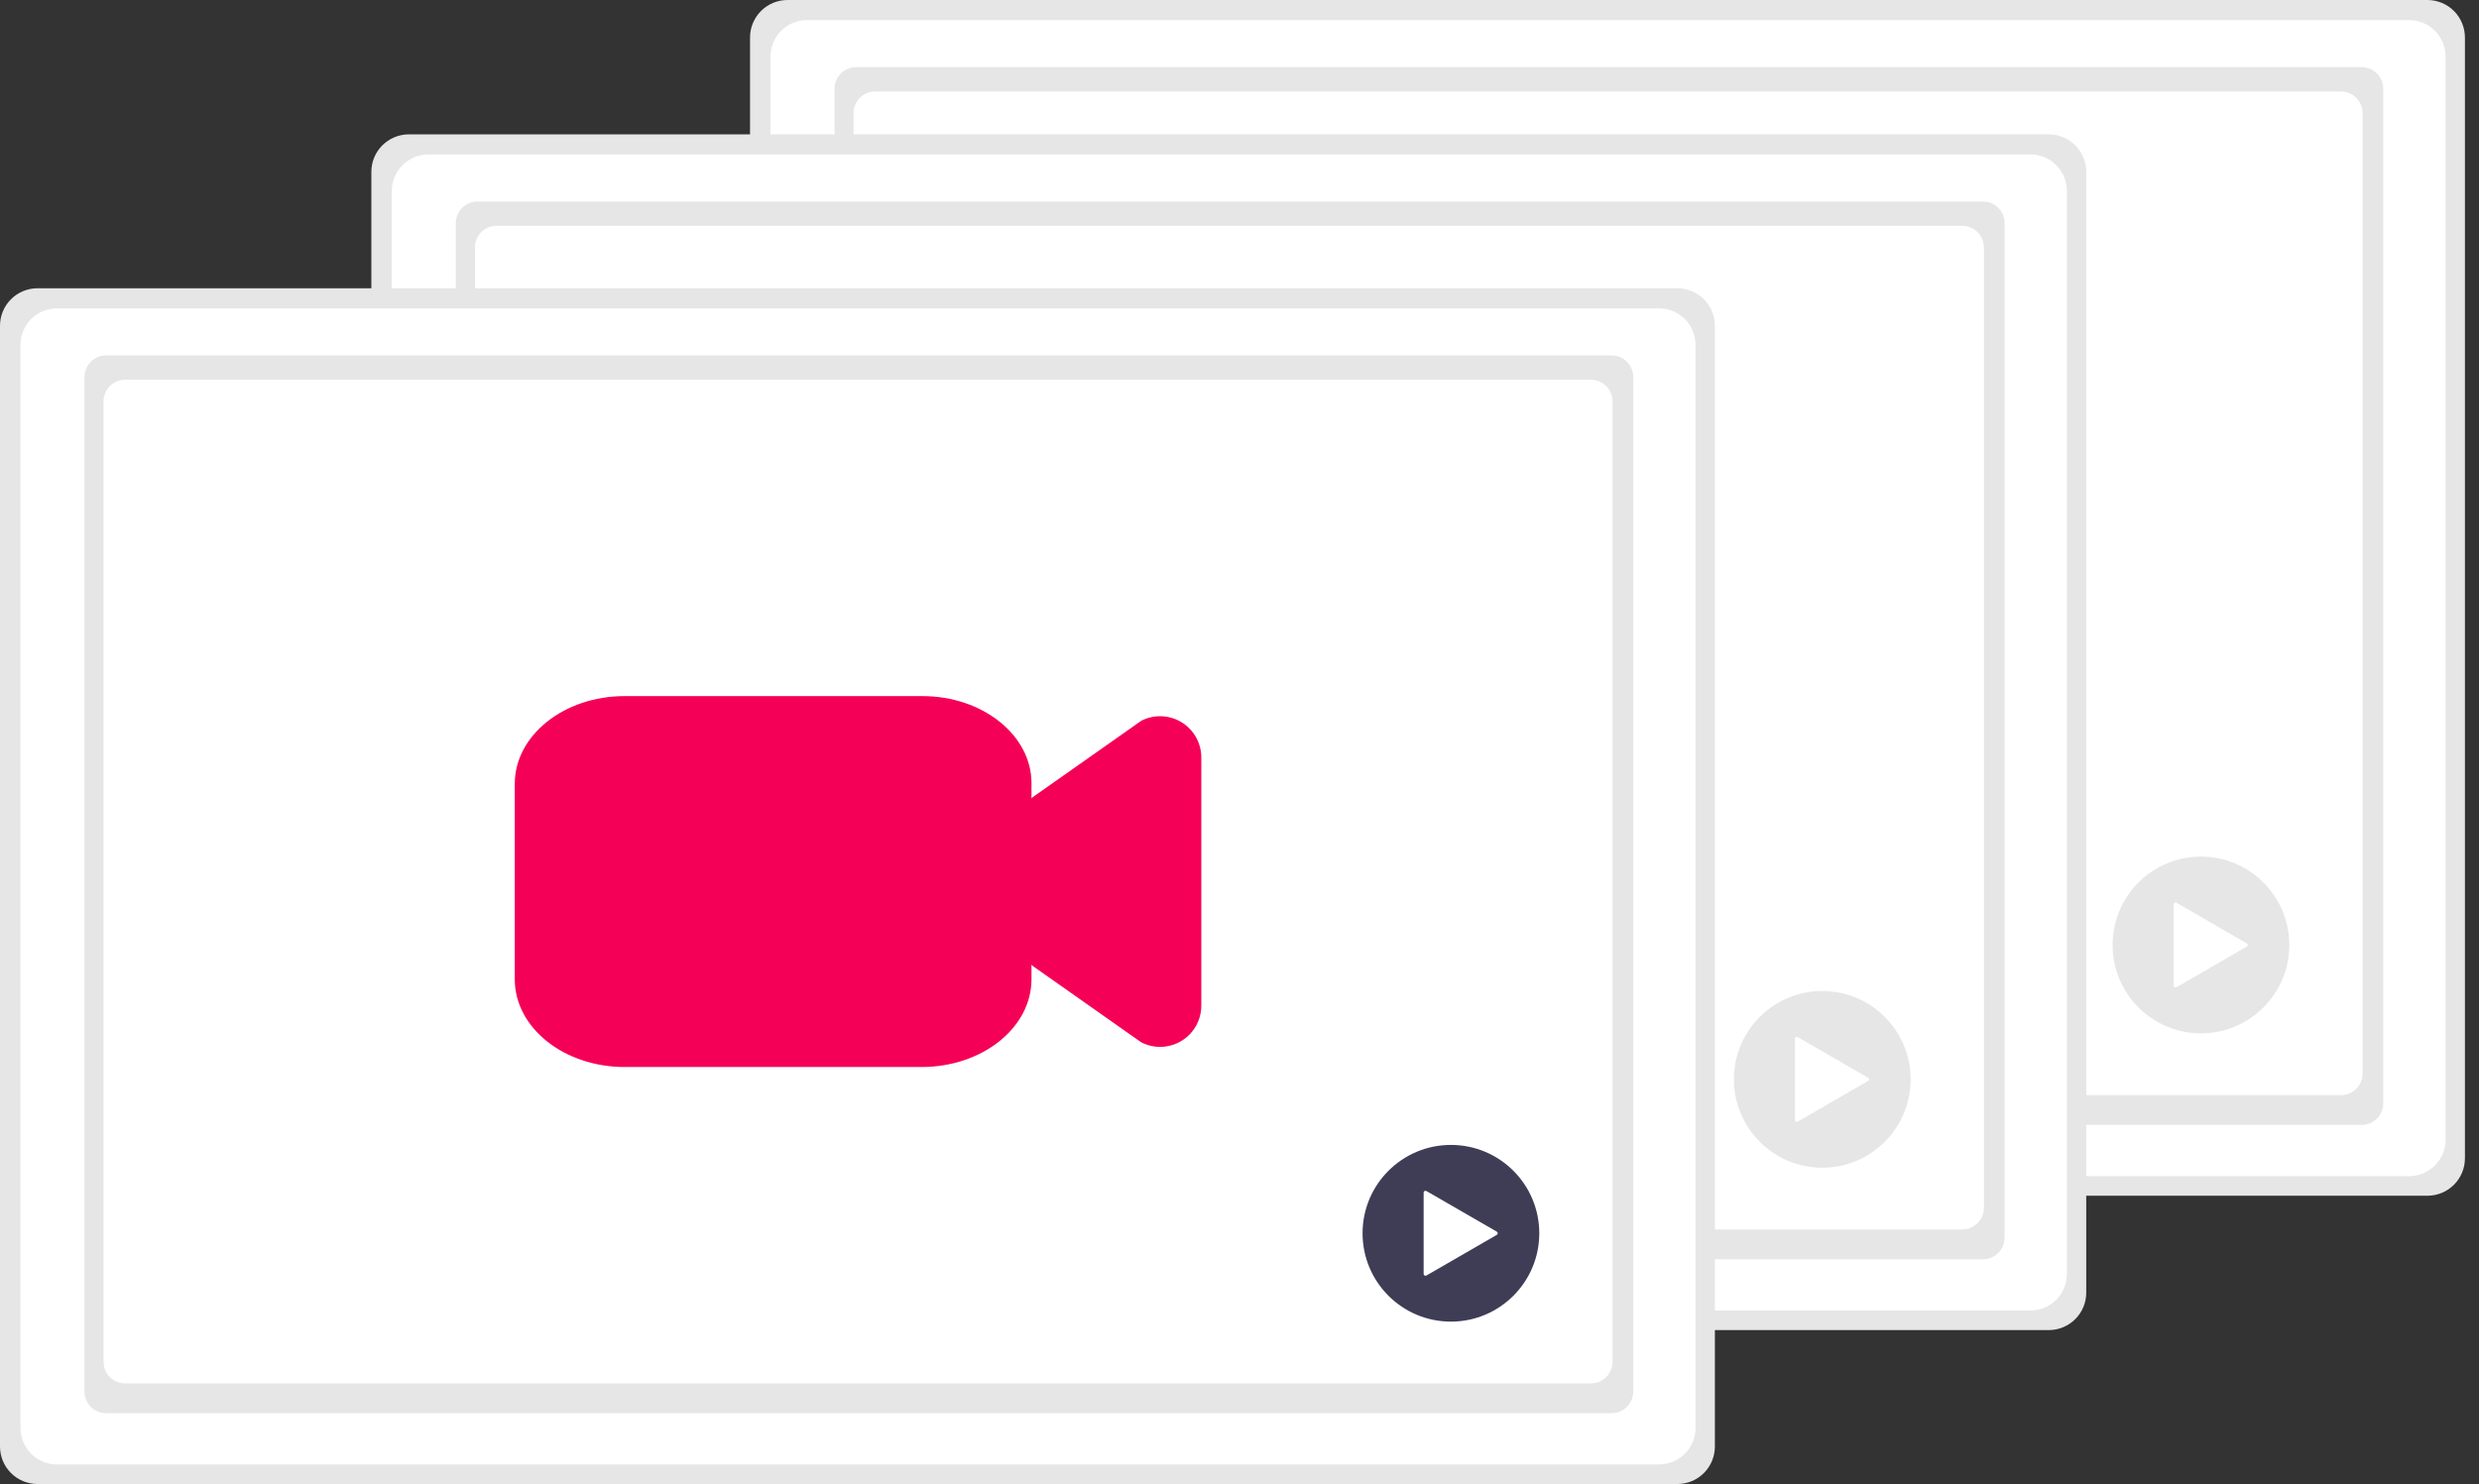 <svg width="167" height="100" viewBox="0 0 167 100" fill="none" xmlns="http://www.w3.org/2000/svg">
<rect x="0" y="0" width="167" height="100" fill="#333333" stroke="none"/>
<path d="M166.052 78.036C166.055 78.706 165.793 79.35 165.322 79.826C164.851 80.302 164.21 80.571 163.54 80.575H53.039C52.707 80.573 52.379 80.506 52.074 80.377C51.768 80.249 51.491 80.061 51.257 79.826C51.024 79.59 50.84 79.311 50.714 79.004C50.589 78.696 50.526 78.368 50.527 78.036V2.538C50.524 1.869 50.786 1.225 51.257 0.749C51.728 0.273 52.369 0.004 53.039 0H163.54C163.872 0.002 164.2 0.069 164.505 0.197C164.811 0.326 165.088 0.513 165.322 0.749C165.555 0.985 165.739 1.264 165.865 1.571C165.99 1.878 166.053 2.207 166.052 2.538V78.036Z" fill="#E6E6E6"/>
<path d="M164.748 76.8C164.748 77.451 164.49 78.075 164.029 78.535C163.569 78.996 162.945 79.254 162.294 79.254H54.36C53.709 79.254 53.085 78.996 52.625 78.535C52.165 78.075 51.906 77.451 51.906 76.8V3.809C51.906 3.159 52.165 2.534 52.625 2.074C53.085 1.614 53.709 1.355 54.36 1.355H162.299C162.949 1.356 163.572 1.615 164.031 2.076C164.49 2.536 164.748 3.159 164.748 3.809V76.8Z" fill="white"/>
<path d="M57.675 4.524H159.095C159.481 4.524 159.851 4.677 160.125 4.951C160.398 5.224 160.551 5.594 160.551 5.981V74.345C160.551 74.732 160.398 75.102 160.125 75.376C159.851 75.649 159.481 75.802 159.095 75.802H57.675C57.289 75.802 56.918 75.649 56.645 75.376C56.372 75.102 56.218 74.732 56.218 74.345V5.981C56.218 5.594 56.372 5.224 56.645 4.951C56.918 4.677 57.289 4.524 57.675 4.524Z" fill="#E6E6E6"/>
<path d="M58.959 6.164H157.701C158.087 6.164 158.457 6.317 158.731 6.59C159.004 6.864 159.157 7.234 159.157 7.62V72.337C159.157 72.723 159.004 73.094 158.731 73.367C158.457 73.64 158.087 73.794 157.701 73.794H58.959C58.572 73.794 58.202 73.64 57.929 73.367C57.656 73.094 57.502 72.723 57.502 72.337V7.62C57.502 7.234 57.656 6.864 57.929 6.59C58.202 6.317 58.572 6.164 58.959 6.164Z" fill="white"/>
<path d="M128.677 51.121C128.289 51.12 127.904 51.039 127.549 50.88C127.467 50.844 127.388 50.799 127.314 50.747L120.138 45.694C119.774 45.438 119.477 45.098 119.272 44.703C119.067 44.308 118.96 43.869 118.96 43.424V36.533C118.96 36.088 119.067 35.65 119.272 35.254C119.477 34.859 119.774 34.519 120.138 34.263L127.314 29.21C127.388 29.158 127.467 29.114 127.549 29.077C127.972 28.889 128.435 28.81 128.896 28.846C129.357 28.883 129.802 29.034 130.19 29.286C130.578 29.538 130.897 29.883 131.117 30.29C131.338 30.696 131.454 31.152 131.454 31.614V48.343C131.454 49.079 131.161 49.786 130.641 50.306C130.12 50.827 129.414 51.12 128.677 51.12L128.677 51.121Z" fill="#3F3D56"/>
<path d="M112.617 52.475H92.603C88.519 52.472 85.21 49.832 85.206 46.574V33.383C85.21 30.125 88.519 27.485 92.603 27.482H112.669C116.724 27.485 120.009 30.107 120.014 33.341V46.574C120.01 49.832 116.701 52.472 112.617 52.475Z" fill="#3F3D56"/>
<path d="M148.27 69.632C151.557 69.632 154.222 66.967 154.222 63.678C154.222 60.39 151.557 57.724 148.27 57.724C144.982 57.724 142.317 60.39 142.317 63.678C142.317 66.967 144.982 69.632 148.27 69.632Z" fill="#E6E6E6"/>
<path d="M151.362 63.572L146.617 60.831C146.598 60.821 146.577 60.815 146.555 60.815C146.533 60.815 146.512 60.821 146.493 60.831C146.475 60.842 146.459 60.858 146.448 60.877C146.438 60.895 146.432 60.916 146.432 60.938V66.418C146.432 66.44 146.438 66.461 146.448 66.48C146.459 66.499 146.475 66.514 146.493 66.525C146.512 66.536 146.533 66.542 146.555 66.542C146.577 66.542 146.598 66.536 146.617 66.525L151.362 63.785C151.38 63.774 151.396 63.759 151.407 63.74C151.417 63.721 151.423 63.7 151.423 63.678C151.423 63.657 151.417 63.635 151.407 63.617C151.396 63.598 151.38 63.582 151.362 63.572L146.617 60.831C146.598 60.821 146.577 60.815 146.555 60.815C146.533 60.815 146.512 60.821 146.493 60.831C146.475 60.842 146.459 60.858 146.448 60.877C146.438 60.895 146.432 60.916 146.432 60.938V66.418C146.432 66.44 146.438 66.461 146.448 66.48C146.459 66.499 146.475 66.514 146.493 66.525C146.512 66.536 146.533 66.542 146.555 66.542C146.577 66.542 146.598 66.536 146.617 66.525L151.362 63.785C151.38 63.774 151.396 63.759 151.407 63.74C151.417 63.721 151.423 63.7 151.423 63.678C151.423 63.657 151.417 63.635 151.407 63.617C151.396 63.598 151.38 63.582 151.362 63.572Z" fill="white"/>
<path d="M140.541 87.09C140.545 87.76 140.282 88.404 139.811 88.88C139.34 89.356 138.699 89.625 138.03 89.629H27.528C27.197 89.627 26.869 89.56 26.563 89.431C26.258 89.303 25.98 89.115 25.747 88.88C25.514 88.644 25.329 88.365 25.204 88.058C25.079 87.751 25.015 87.422 25.017 87.09V11.593C25.013 10.923 25.276 10.279 25.747 9.803C26.218 9.327 26.859 9.058 27.528 9.054H138.03C138.361 9.056 138.689 9.123 138.995 9.251C139.3 9.38 139.578 9.567 139.811 9.803C140.044 10.039 140.229 10.318 140.354 10.625C140.479 10.932 140.543 11.261 140.541 11.593V87.09Z" fill="#E6E6E6"/>
<path d="M139.238 85.854C139.238 86.505 138.979 87.129 138.519 87.589C138.059 88.05 137.435 88.308 136.784 88.308H28.85C28.199 88.308 27.575 88.05 27.115 87.589C26.654 87.129 26.396 86.505 26.396 85.854V12.864C26.396 12.213 26.654 11.588 27.115 11.128C27.575 10.668 28.199 10.409 28.85 10.409H136.789C137.439 10.41 138.062 10.669 138.521 11.13C138.98 11.59 139.238 12.213 139.238 12.864V85.854Z" fill="white"/>
<path d="M32.165 13.578H133.584C133.971 13.578 134.341 13.731 134.614 14.005C134.887 14.278 135.041 14.648 135.041 15.035V83.399C135.041 83.786 134.887 84.156 134.614 84.43C134.341 84.703 133.971 84.856 133.584 84.856H32.165C31.778 84.856 31.408 84.703 31.135 84.43C30.861 84.156 30.708 83.786 30.708 83.399V15.035C30.708 14.648 30.861 14.278 31.135 14.005C31.408 13.731 31.778 13.578 32.165 13.578Z" fill="#E6E6E6"/>
<path d="M33.448 15.218H132.19C132.576 15.218 132.947 15.371 133.22 15.645C133.493 15.918 133.647 16.288 133.647 16.675V81.391C133.647 81.778 133.493 82.148 133.22 82.421C132.947 82.695 132.576 82.848 132.19 82.848H33.448C33.062 82.848 32.691 82.695 32.418 82.421C32.145 82.148 31.992 81.778 31.992 81.391V16.675C31.992 16.288 32.145 15.918 32.418 15.645C32.691 15.371 33.062 15.218 33.448 15.218Z" fill="white"/>
<path d="M103.167 60.175C102.778 60.175 102.394 60.093 102.039 59.934C101.956 59.898 101.878 59.853 101.804 59.801L94.628 54.748C94.264 54.492 93.967 54.152 93.762 53.757C93.557 53.362 93.45 52.923 93.45 52.478V45.587C93.45 45.142 93.557 44.704 93.762 44.309C93.967 43.913 94.264 43.574 94.628 43.317L101.804 38.265C101.878 38.212 101.956 38.168 102.039 38.131C102.462 37.943 102.925 37.864 103.386 37.9C103.847 37.937 104.292 38.088 104.68 38.34C105.068 38.592 105.386 38.937 105.607 39.344C105.828 39.751 105.943 40.206 105.943 40.669V57.397C105.943 58.133 105.651 58.84 105.13 59.361C104.609 59.882 103.903 60.174 103.167 60.174L103.167 60.175Z" fill="#3F3D56"/>
<path d="M87.107 61.53H67.092C63.009 61.526 59.7 58.886 59.695 55.629V42.437C59.7 39.18 63.009 36.539 67.092 36.536H87.159C91.213 36.54 94.499 39.161 94.503 42.396V55.629C94.499 58.886 91.19 61.526 87.107 61.53Z" fill="#3F3D56"/>
<path d="M122.759 78.686C126.047 78.686 128.712 76.021 128.712 72.733C128.712 69.444 126.047 66.779 122.759 66.779C119.472 66.779 116.807 69.444 116.807 72.733C116.807 76.021 119.472 78.686 122.759 78.686Z" fill="#E6E6E6"/>
<path d="M125.851 72.626L121.106 69.886C121.088 69.875 121.066 69.869 121.045 69.869C121.023 69.869 121.002 69.875 120.983 69.886C120.964 69.897 120.949 69.912 120.938 69.931C120.927 69.95 120.922 69.971 120.922 69.992V75.472C120.922 75.494 120.927 75.515 120.938 75.534C120.949 75.553 120.964 75.568 120.983 75.579C121.002 75.59 121.023 75.596 121.045 75.596C121.066 75.596 121.088 75.59 121.106 75.579L125.851 72.839C125.87 72.828 125.885 72.813 125.896 72.794C125.907 72.775 125.913 72.754 125.913 72.733C125.913 72.711 125.907 72.69 125.896 72.671C125.885 72.652 125.87 72.636 125.851 72.626L121.106 69.886C121.088 69.875 121.066 69.869 121.045 69.869C121.023 69.869 121.002 69.875 120.983 69.886C120.964 69.897 120.949 69.912 120.938 69.931C120.927 69.95 120.922 69.971 120.922 69.992V75.472C120.922 75.494 120.927 75.515 120.938 75.534C120.949 75.553 120.964 75.568 120.983 75.579C121.002 75.59 121.023 75.596 121.045 75.596C121.066 75.596 121.088 75.59 121.106 75.579L125.851 72.839C125.87 72.828 125.885 72.813 125.896 72.794C125.907 72.775 125.913 72.754 125.913 72.733C125.913 72.711 125.907 72.69 125.896 72.671C125.885 72.652 125.87 72.636 125.851 72.626Z" fill="white"/>
<path d="M115.524 97.462C115.528 98.131 115.265 98.775 114.794 99.251C114.323 99.727 113.683 99.997 113.013 100H2.512C2.18 99.998 1.852 99.931 1.546 99.803C1.241 99.674 0.963 99.487 0.73 99.251C0.497 99.015 0.312 98.736 0.187 98.429C0.062 98.122 -0.002 97.793 3.45617e-05 97.462V21.964C-0.003 21.294 0.259 20.651 0.73 20.174C1.201 19.698 1.842 19.429 2.512 19.425H113.013C113.344 19.427 113.672 19.494 113.978 19.623C114.284 19.751 114.561 19.939 114.794 20.174C115.028 20.41 115.212 20.689 115.337 20.997C115.463 21.304 115.526 21.632 115.524 21.964V97.462Z" fill="#E6E6E6"/>
<path d="M114.221 96.225C114.221 96.876 113.962 97.501 113.502 97.961C113.042 98.421 112.418 98.68 111.767 98.68H3.833C3.182 98.68 2.558 98.421 2.098 97.961C1.638 97.501 1.379 96.876 1.379 96.225V23.235C1.379 22.584 1.638 21.959 2.098 21.499C2.558 21.039 3.182 20.78 3.833 20.78H111.772C112.422 20.782 113.045 21.041 113.504 21.501C113.963 21.961 114.221 22.585 114.221 23.235V96.225Z" fill="white"/>
<path d="M7.148 23.949H108.567C108.954 23.949 109.324 24.103 109.597 24.376C109.871 24.649 110.024 25.02 110.024 25.406V93.771C110.024 94.157 109.871 94.528 109.597 94.801C109.324 95.074 108.954 95.228 108.567 95.228H7.148C6.762 95.228 6.391 95.074 6.118 94.801C5.845 94.528 5.691 94.157 5.691 93.771V25.406C5.691 25.02 5.845 24.649 6.118 24.376C6.391 24.103 6.762 23.949 7.148 23.949Z" fill="#E6E6E6"/>
<path d="M8.432 25.589H107.173C107.365 25.589 107.554 25.627 107.731 25.7C107.908 25.773 108.068 25.881 108.203 26.016C108.339 26.151 108.446 26.312 108.519 26.488C108.592 26.665 108.63 26.855 108.63 27.046V91.762C108.63 91.954 108.592 92.143 108.519 92.32C108.446 92.497 108.339 92.657 108.203 92.793C108.068 92.928 107.908 93.035 107.731 93.109C107.554 93.182 107.365 93.219 107.173 93.219H8.432C8.045 93.219 7.675 93.066 7.402 92.793C7.128 92.519 6.975 92.149 6.975 91.762V27.046C6.975 26.66 7.128 26.289 7.402 26.016C7.675 25.743 8.045 25.589 8.432 25.589Z" fill="white"/>
<path d="M78.15 70.546C77.761 70.546 77.377 70.464 77.022 70.306C76.94 70.269 76.861 70.224 76.787 70.172L69.611 65.12C69.247 64.864 68.95 64.523 68.745 64.128C68.54 63.733 68.433 63.295 68.433 62.849V55.959C68.433 55.514 68.54 55.075 68.745 54.68C68.95 54.285 69.247 53.945 69.611 53.689L76.787 48.636C76.861 48.584 76.94 48.539 77.022 48.502C77.445 48.315 77.908 48.235 78.369 48.272C78.83 48.308 79.275 48.459 79.663 48.711C80.051 48.964 80.37 49.309 80.59 49.715C80.811 50.122 80.927 50.577 80.927 51.04V67.768C80.927 68.505 80.634 69.211 80.113 69.732C79.593 70.253 78.886 70.545 78.15 70.545L78.15 70.546Z" fill="#F50057"/>
<path d="M62.09 71.901H42.075C37.992 71.897 34.683 69.257 34.679 66V52.809C34.683 49.551 37.992 46.911 42.075 46.907H62.142C66.196 46.911 69.482 49.532 69.487 52.767V66C69.482 69.257 66.173 71.897 62.09 71.901Z" fill="#F50057"/>
<path d="M97.743 89.058C101.03 89.058 103.695 86.392 103.695 83.104C103.695 79.815 101.03 77.15 97.743 77.15C94.455 77.15 91.79 79.815 91.79 83.104C91.79 86.392 94.455 89.058 97.743 89.058Z" fill="#3F3D56"/>
<path d="M100.835 82.997L96.09 80.257C96.071 80.246 96.05 80.24 96.028 80.24C96.007 80.24 95.985 80.246 95.966 80.257C95.948 80.268 95.932 80.283 95.921 80.302C95.911 80.321 95.905 80.342 95.905 80.364V85.844C95.905 85.865 95.911 85.887 95.921 85.906C95.932 85.924 95.948 85.94 95.966 85.951C95.985 85.961 96.007 85.967 96.028 85.967C96.05 85.967 96.071 85.961 96.09 85.951L100.835 83.21C100.853 83.2 100.869 83.184 100.88 83.165C100.89 83.147 100.896 83.125 100.896 83.104C100.896 83.082 100.89 83.061 100.88 83.042C100.869 83.023 100.853 83.008 100.835 82.997L96.09 80.257C96.071 80.246 96.05 80.24 96.028 80.24C96.007 80.24 95.985 80.246 95.966 80.257C95.948 80.268 95.932 80.283 95.921 80.302C95.911 80.321 95.905 80.342 95.905 80.364V85.844C95.905 85.865 95.911 85.887 95.921 85.906C95.932 85.924 95.948 85.94 95.966 85.951C95.985 85.961 96.007 85.967 96.028 85.967C96.05 85.967 96.071 85.961 96.09 85.951L100.835 83.21C100.853 83.2 100.869 83.184 100.88 83.165C100.89 83.147 100.896 83.125 100.896 83.104C100.896 83.082 100.89 83.061 100.88 83.042C100.869 83.023 100.853 83.008 100.835 82.997Z" fill="white"/>
</svg>
